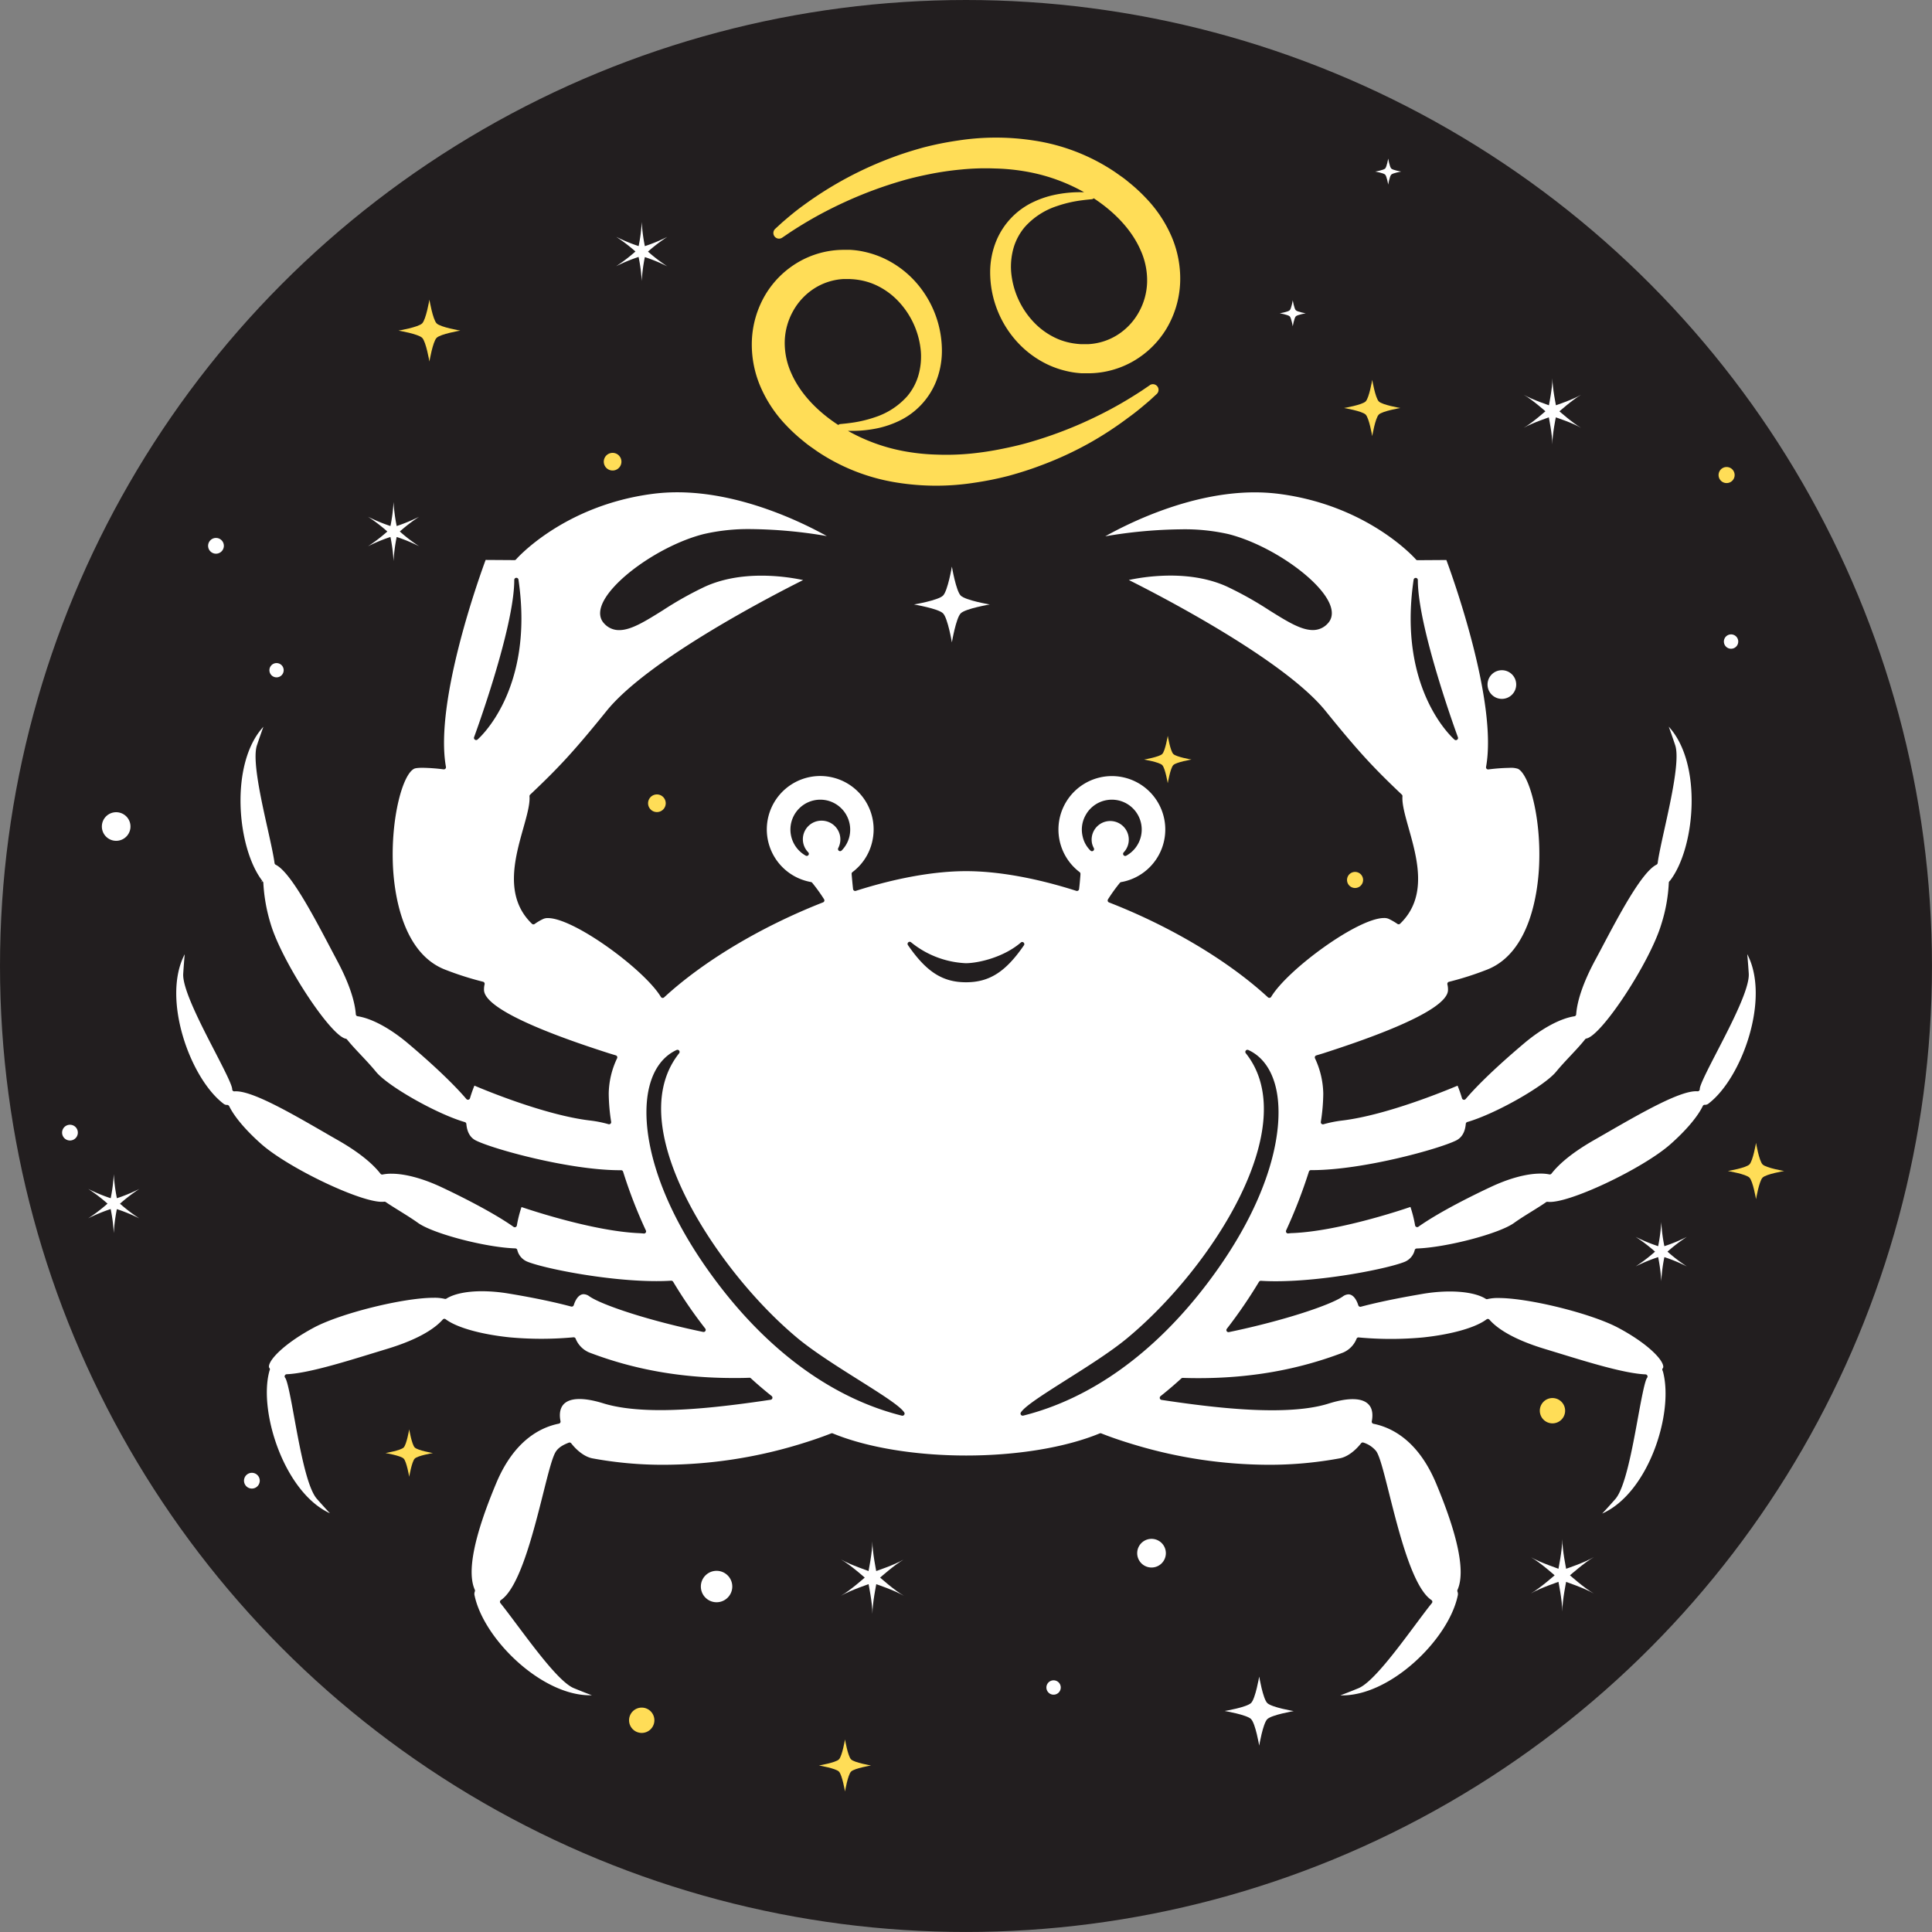 <svg xmlns="http://www.w3.org/2000/svg" viewBox="0 0 831.99 831.99"><rect x="0" y="0" width="831.99" height="831.99" fill="#808080" stroke="none"/><defs><style>.cls-1{fill:#221e1f;}.cls-2,.cls-5{fill:#fff;}.cls-2,.cls-3,.cls-4{fill-rule:evenodd;}.cls-3{fill:#FFDD57;}.cls-4,.cls-6{fill:#FFDD57;}</style></defs><title>Element 4</title><g id="Ebene_2" data-name="Ebene 2"><g id="Layer_3" data-name="Layer 3"><circle class="cls-1" cx="415.99" cy="415.99" r="415.99"/><path class="cls-2" d="M55.27,352.69a6.16,6.16,0,1,1-8.49-2A6.18,6.18,0,0,1,55.27,352.69Z"/><path class="cls-3" d="M674,607.49a5.45,5.45,0,1,1-5.45-5.44A5.45,5.45,0,0,1,674,607.49Z"/><path class="cls-3" d="M281.8,740.81a5.45,5.45,0,1,1-5.45-5.45A5.45,5.45,0,0,1,281.8,740.81Z"/><path class="cls-2" d="M406.1,264.12c-2.05-2.05-12.5-3.81-12.5-3.81s10.45-1.77,12.5-3.82,3.82-12.5,3.82-12.5,1.76,10.45,3.81,12.5,12.51,3.82,12.51,3.82-10.46,1.76-12.51,3.81-3.81,12.51-3.81,12.51-1.77-10.46-3.82-12.51Z"/><path class="cls-4" d="M181.8,145.48c-1.67-1.67-10.2-3.11-10.2-3.11s8.53-1.44,10.2-3.11,3.12-10.21,3.12-10.21,1.44,8.53,3.11,10.21,10.2,3.11,10.2,3.11-8.53,1.44-10.2,3.11-3.11,10.21-3.11,10.21-1.44-8.53-3.12-10.21Z"/><path class="cls-4" d="M361.27,762.9c-1.41-1.41-8.6-2.62-8.6-2.62s7.19-1.21,8.6-2.62,2.62-8.59,2.62-8.59,1.21,7.18,2.62,8.59,8.59,2.62,8.59,2.62-7.18,1.21-8.59,2.62-2.62,8.59-2.62,8.59-1.21-7.18-2.62-8.59Z"/><path class="cls-2" d="M46.32,518.34A70.64,70.64,0,0,0,38,512a70.53,70.53,0,0,0,9.67,4A71,71,0,0,0,49,505.63,71,71,0,0,0,50.34,516,70.53,70.53,0,0,0,60,512a70.64,70.64,0,0,0-8.33,6.36A71,71,0,0,0,60,524.69a71.34,71.34,0,0,0-9.67-4A70.54,70.54,0,0,0,49,531.05a70.54,70.54,0,0,0-1.34-10.39,71.34,71.34,0,0,0-9.67,4,71,71,0,0,0,8.33-6.35Z"/><path class="cls-2" d="M712.72,539a71,71,0,0,0-8.33-6.35,71.34,71.34,0,0,0,9.67,4,72,72,0,0,0,1.34-10.39,70.54,70.54,0,0,0,1.34,10.39,70.87,70.87,0,0,0,9.66-4,71.47,71.47,0,0,0-8.32,6.35,70,70,0,0,0,8.32,6.36,69.52,69.52,0,0,0-9.66-4,70.54,70.54,0,0,0-1.34,10.38,72,72,0,0,0-1.34-10.38,70,70,0,0,0-9.67,4,69.51,69.51,0,0,0,8.33-6.36Z"/><path class="cls-2" d="M273.68,108.33a71,71,0,0,0-8.33-6.35,71.34,71.34,0,0,0,9.67,4,70.54,70.54,0,0,0,1.34-10.39A70.54,70.54,0,0,0,277.7,106a71.34,71.34,0,0,0,9.67-4,71,71,0,0,0-8.33,6.35,71.81,71.81,0,0,0,8.33,6.36,70.53,70.53,0,0,0-9.67-4A70.54,70.54,0,0,0,276.36,121,70.54,70.54,0,0,0,275,110.65a70.53,70.53,0,0,0-9.67,4,71.81,71.81,0,0,0,8.33-6.36Z"/><path class="cls-2" d="M166.8,228.88a70.54,70.54,0,0,0-8.32-6.35,72,72,0,0,0,9.66,4,70.54,70.54,0,0,0,1.34-10.39,70,70,0,0,0,1.35,10.39,72,72,0,0,0,9.66-4,70.54,70.54,0,0,0-8.32,6.35,69.07,69.07,0,0,0,8.32,6.36,70.58,70.58,0,0,0-9.66-4,70,70,0,0,0-1.35,10.39,70.54,70.54,0,0,0-1.34-10.39,70.58,70.58,0,0,0-9.66,4,69.07,69.07,0,0,0,8.32-6.36Z"/><path class="cls-2" d="M372.38,679.37s-6-5.39-10.25-7.82c4.21,2.43,11.94,4.94,11.9,5s1.65-7.93,1.65-12.79c0,4.86,1.69,12.81,1.65,12.79s7.69-2.54,11.9-5C385,674,379,679.42,379,679.37s6,5.4,10.25,7.83c-4.21-2.43-11.94-5-11.9-5s-1.65,7.93-1.65,12.79c0-4.86-1.69-12.81-1.65-12.79s-7.69,2.54-11.9,5c4.21-2.43,10.25-7.87,10.25-7.83Z"/><path class="cls-2" d="M669.48,678.39s-6-5.39-10.24-7.82c4.2,2.43,11.93,4.94,11.89,5s1.65-7.93,1.65-12.78c0,4.85,1.69,12.8,1.65,12.78s7.7-2.53,11.9-5c-4.2,2.43-10.25,7.86-10.25,7.82s6,5.39,10.25,7.82c-4.2-2.43-11.93-4.94-11.9-5s-1.65,7.93-1.65,12.78c0-4.85-1.68-12.8-1.65-12.78s-7.69,2.53-11.89,5c4.2-2.43,10.24-7.86,10.24-7.82Z"/><path class="cls-2" d="M111.86,637.64a3.39,3.39,0,1,1-3.39-3.39A3.38,3.38,0,0,1,111.86,637.64Z"/><path class="cls-2" d="M33.52,487.75a3.39,3.39,0,1,1-3.38-3.39A3.38,3.38,0,0,1,33.52,487.75Z"/><path class="cls-2" d="M96.4,235A3.39,3.39,0,1,1,93,231.66,3.38,3.38,0,0,1,96.4,235Z"/><circle class="cls-5" cx="308.58" cy="683.22" r="6.77"/><path class="cls-3" d="M286.69,345.91a3.8,3.8,0,1,1-3.8-3.8A3.8,3.8,0,0,1,286.69,345.91Z"/><path class="cls-3" d="M267.61,198.82a3.8,3.8,0,1,1-3.8-3.8A3.8,3.8,0,0,1,267.61,198.82Z"/><path class="cls-2" d="M538.78,740.3c-1.86-1.87-11.38-3.48-11.38-3.48s9.52-1.6,11.38-3.47S542.26,722,542.26,722s1.6,9.52,3.47,11.39,11.39,3.47,11.39,3.47-9.52,1.61-11.39,3.48-3.47,11.38-3.47,11.38-1.61-9.51-3.48-11.38Z"/><path class="cls-4" d="M173.83,628.12c-1.28-1.28-7.82-2.38-7.82-2.38s6.54-1.11,7.82-2.39,2.39-7.82,2.39-7.82,1.1,6.54,2.39,7.82,7.82,2.39,7.82,2.39-6.54,1.1-7.82,2.38-2.39,7.83-2.39,7.83-1.1-6.54-2.39-7.83Z"/><path class="cls-4" d="M500.5,329.47c-1.29-1.28-7.83-2.38-7.83-2.38s6.54-1.11,7.83-2.39,2.38-7.83,2.38-7.83,1.11,6.55,2.39,7.83,7.82,2.39,7.82,2.39-6.54,1.1-7.82,2.38-2.39,7.83-2.39,7.83-1.1-6.54-2.38-7.83Z"/><path class="cls-4" d="M588.1,178.53c-1.53-1.52-9.3-2.83-9.3-2.83s7.77-1.31,9.3-2.83,2.83-9.3,2.83-9.3,1.31,7.77,2.83,9.3,9.29,2.83,9.29,2.83-7.76,1.31-9.29,2.83-2.83,9.29-2.83,9.29-1.31-7.76-2.83-9.29Z"/><path class="cls-4" d="M753.37,507.12c-1.52-1.53-9.29-2.84-9.29-2.84s7.77-1.31,9.29-2.83,2.84-9.29,2.84-9.29,1.31,7.77,2.83,9.29,9.29,2.83,9.29,2.83-7.77,1.31-9.29,2.84-2.83,9.29-2.83,9.29-1.32-7.77-2.84-9.29Z"/><path class="cls-2" d="M665.53,177.13s-5.5-4.91-9.33-7.12c3.83,2.21,10.87,4.5,10.83,4.52s1.5-7.22,1.5-11.64c0,4.42,1.54,11.66,1.51,11.64s7-2.31,10.83-4.52c-3.83,2.21-9.33,7.16-9.33,7.12s5.5,4.91,9.33,7.12C677,182,670,179.75,670,179.73s-1.51,7.22-1.51,11.65c0-4.43-1.53-11.67-1.5-11.65s-7,2.31-10.83,4.52c3.83-2.21,9.33-7.16,9.33-7.12Z"/><path class="cls-2" d="M748.55,276.28a3.09,3.09,0,1,1-3.09-3.09A3.08,3.08,0,0,1,748.55,276.28Z"/><circle class="cls-5" cx="119.09" cy="288.62" r="3.08"/><path class="cls-2" d="M456.8,726.69a3.09,3.09,0,1,1-3.08-3.08A3.08,3.08,0,0,1,456.8,726.69Z"/><path class="cls-2" d="M652.93,294.78a6.17,6.17,0,1,1-6.16-6.16A6.16,6.16,0,0,1,652.93,294.78Z"/><path class="cls-2" d="M502.06,668.86a6.17,6.17,0,1,1-6.16-6.17A6.16,6.16,0,0,1,502.06,668.86Z"/><path class="cls-3" d="M587,378.94a3.46,3.46,0,1,1-3.46-3.46A3.46,3.46,0,0,1,587,378.94Z"/><path class="cls-3" d="M747,204.57a3.46,3.46,0,1,1-3.46-3.46A3.46,3.46,0,0,1,747,204.57Z"/><path class="cls-2" d="M596.5,75.2c-.7-.71-4.29-1.31-4.29-1.31s3.59-.61,4.29-1.31,1.31-4.3,1.31-4.3.61,3.59,1.31,4.3,4.3,1.31,4.3,1.31-3.59.6-4.3,1.31-1.31,4.3-1.31,4.3-.6-3.6-1.31-4.3Z"/><path class="cls-2" d="M555.4,136.23c-.71-.7-4.3-1.31-4.3-1.31s3.59-.61,4.3-1.31,1.31-4.3,1.31-4.3.6,3.59,1.31,4.3,4.29,1.31,4.29,1.31-3.59.61-4.29,1.31-1.31,4.3-1.31,4.3-.61-3.59-1.31-4.3Z"/><path class="cls-2" d="M733.29,476.28a.91.91,0,0,1,1-.5,2.49,2.49,0,0,0,1.64-.68c14.3-11.09,26.5-45.25,16.5-64.19.18,1.88.4,4.56.65,8.35.41,6.38-7.42,21.53-13.72,33.71-3.65,7.07-7.43,14.38-7.37,16a.94.94,0,0,1-.28.71.86.86,0,0,1-.7.27c-7.09-.57-24.26,9.34-39.31,18l-5.22,3c-8.49,4.85-14.67,9.72-18.36,14.46a.91.91,0,0,1-.9.33,18.41,18.41,0,0,0-3.8-.35c-6,0-13.61,2.06-21.56,5.82-6.16,2.88-21.51,10.32-31.05,17.07a.9.9,0,0,1-.87.1.92.92,0,0,1-.55-.7,55.55,55.55,0,0,0-2-7.93C602.32,521.5,576,530.16,556.85,531c-.7,0-1.38.08-2.06.16a.92.92,0,0,1-.85-.37,1,1,0,0,1-.09-.92,220.59,220.59,0,0,0,9.81-25.33.89.89,0,0,1,.87-.64H565c21.79,0,54.55-9.07,62-12.74,2.5-1.22,3.92-3.64,4.22-7.18a.9.9,0,0,1,.65-.8c12.1-3.49,33.2-15.46,38.28-21.69,1.89-2.3,4.11-4.66,6.25-6.95,2.31-2.46,4.49-4.79,6.22-7a.92.92,0,0,1,.54-.32c6.64-1.24,27.46-33,32.29-49.3a69.53,69.53,0,0,0,3.2-17.77.92.92,0,0,1,.26-.63c.18-.2.25-.29.34-.37,10.88-14.31,13.9-50.49-.63-66.21.66,1.78,1.57,4.34,2.79,8,2,6.05-1.66,22.71-4.63,36.11-1.34,6.08-2.5,11.34-2.92,14.6a.92.92,0,0,1-.5.7c-6.38,3.17-16.18,21.77-24.06,36.71L686.66,414c-4.74,8.91-7.47,16.8-7.9,22.82a.9.9,0,0,1-.77.83c-6.07.93-14,5.19-21.71,11.7-5,4.23-17.55,15-25.12,23.94a.93.93,0,0,1-.89.3.9.9,0,0,1-.68-.64,55.77,55.77,0,0,0-1.9-5.42c-5,2.1-30.59,12.69-49.6,15a52.46,52.46,0,0,0-8.15,1.62.91.91,0,0,1-.85-.2.9.9,0,0,1-.29-.82,82,82,0,0,0,1.05-12.21,37.26,37.26,0,0,0-3.57-15.18.9.9,0,0,1,.57-1.24l.27-.09,2.61-.78c13.24-4.3,53.61-17.41,53.83-27.25a9.48,9.48,0,0,0-.26-2.49.91.91,0,0,1,.66-1.08,134.38,134.38,0,0,0,16.55-5.3c18.67-7.44,21.81-33.85,22.29-44.86.89-20.38-4.17-39.08-9.11-41.57a9.56,9.56,0,0,0-3.67-.41,79.79,79.79,0,0,0-9.07.67.93.93,0,0,1-.77-.28.92.92,0,0,1-.23-.79c5.1-28.13-14.75-82.82-17.09-89.11l-12.41.08a.77.77,0,0,1-.7-.32c-.2-.23-20.45-23.31-59.08-28.25a82.8,82.8,0,0,0-10.33-.64c-27.62,0-54.16,13.19-64.38,18.92a203.33,203.33,0,0,1,32.44-3A85.28,85.28,0,0,1,529,230c18.68,4.73,41,20.62,44.14,31.49.81,2.75.36,5.16-1.31,6.94a8.51,8.51,0,0,1-6.51,2.89c-5.12,0-11.16-3.77-18.8-8.55a153.18,153.18,0,0,0-18.24-10.21c-6.89-3.11-15.06-4.69-24.27-4.69a87.88,87.88,0,0,0-17.9,1.9c12,6,66.7,34.07,84.73,56.41,14.55,18,21,24.78,32.83,36a.91.91,0,0,1,.28.73c-.25,3.35,1.11,8.15,2.67,13.71,3.72,13.18,8.34,29.58-3.68,41.16a.91.91,0,0,1-1.14.1,26.94,26.94,0,0,0-3.77-2.18,4.72,4.72,0,0,0-2-.37c-11.35,0-41.59,22.25-48.61,33.94a.91.91,0,0,1-.65.44.93.93,0,0,1-.75-.23c-17-15.67-41.95-30.55-68.44-40.86a.87.87,0,0,1-.53-.56.91.91,0,0,1,.09-.77,72.42,72.42,0,0,1,5.11-7.1.93.93,0,0,1,.54-.33c.46-.08.88-.16,1.34-.27a23,23,0,1,0-24.93-34.39,23,23,0,0,0,5.72,30.36.92.92,0,0,1,.36.8l0,.33c-.16,2-.32,4-.59,6.19a1,1,0,0,1-.41.66,1,1,0,0,1-.77.1c-17.43-5.56-33.85-8.49-47.48-8.49s-30.06,2.93-47.49,8.49a.92.92,0,0,1-1.18-.77c-.25-2.31-.45-4.45-.62-6.51a.92.92,0,0,1,.36-.8,22.7,22.7,0,0,0,8.48-13,23,23,0,1,0-27.66,17c.44.12.86.19,1.28.27a1,1,0,0,1,.57.33,72.42,72.42,0,0,1,5.11,7.1.91.91,0,0,1,.09.77.89.89,0,0,1-.53.56C327.87,399,302.94,413.88,286,429.5a.89.89,0,0,1-.75.24.92.92,0,0,1-.65-.43c-7.05-11.69-37.32-33.95-48.65-33.95a4.64,4.64,0,0,0-2,.37,22.71,22.71,0,0,0-3.72,2.18.92.92,0,0,1-1.16-.1c-12-11.58-7.42-28-3.71-41.17,1.56-5.56,2.91-10.35,2.66-13.7a.91.91,0,0,1,.28-.73c12-11.36,18.44-18.15,32.87-36,18-22.37,72.66-50.4,84.69-56.41a88,88,0,0,0-17.9-1.9c-9.21,0-17.37,1.58-24.27,4.69a152.35,152.35,0,0,0-18.18,10.19c-7.67,4.79-13.72,8.57-18.85,8.57a8.52,8.52,0,0,1-6.52-2.89c-1.67-1.78-2.12-4.19-1.31-6.94C262,250.64,284.3,234.75,303,230a85.28,85.28,0,0,1,20.61-2.15,203.48,203.48,0,0,1,32.45,3C345.83,225.15,319.3,212,291.66,212a82.68,82.68,0,0,0-10.33.64c-38.6,4.94-58.89,28-59.09,28.25a.86.86,0,0,1-.69.32l-12.42-.08c-2.33,6.29-22.15,61-17.09,89.11a.92.92,0,0,1-.23.79.93.93,0,0,1-.77.28,79.79,79.79,0,0,0-9.06-.67c-2.56,0-3.39.28-3.63.41-5,2.48-10,21.16-9.15,41.52.47,11,3.59,37.47,22.28,44.91a134.38,134.38,0,0,0,16.55,5.3.91.91,0,0,1,.66,1.08,9.42,9.42,0,0,0-.26,2.47c.27,9.88,40.63,23,53.9,27.28l2.84.86a.89.89,0,0,1,.58.49.92.92,0,0,1,0,.76,36.57,36.57,0,0,0-3.61,15.17,82,82,0,0,0,1.05,12.21.9.9,0,0,1-.29.82.91.91,0,0,1-.85.2,50.17,50.17,0,0,0-8.15-1.61c-19-2.29-44.65-12.88-49.6-15a55.77,55.77,0,0,0-1.9,5.42.9.9,0,0,1-.68.64.93.93,0,0,1-.89-.3c-7.57-8.9-20.09-19.71-25.12-23.94-7.72-6.51-15.64-10.77-21.71-11.7a.9.9,0,0,1-.77-.83c-.43-6-3.16-13.91-7.9-22.82l-2.71-5.13c-7.81-14.84-17.54-33.3-23.89-36.46a.92.92,0,0,1-.5-.7c-.42-3.27-1.59-8.54-2.94-14.65-3-13.38-6.67-30-4.65-36.06,1.22-3.63,2.13-6.19,2.79-8-14.55,15.73-11.5,51.92-.5,66.3l-.59.74.7-.59a2.47,2.47,0,0,1,.21.27.91.91,0,0,1,.15.48A73.26,73.26,0,0,0,116.6,398c4.88,16.28,25.69,48.07,32.29,49.3a.92.92,0,0,1,.54.32c1.7,2.13,3.84,4.41,6.11,6.82s4.45,4.75,6.36,7.08c5.06,6.23,26.17,18.19,38.28,21.7a.9.9,0,0,1,.65.8c.3,3.54,1.72,6,4.21,7.17,7.44,3.68,40.22,12.76,62,12.75h.43a.9.9,0,0,1,.87.65,204.08,204.08,0,0,0,9.81,25.32.92.92,0,0,1-.09.92.93.93,0,0,1-.84.37c-.72-.08-1.4-.12-2.12-.16-19.09-.85-45.44-9.52-50.52-11.24a54.29,54.29,0,0,0-2,7.93.92.92,0,0,1-.55.7.91.91,0,0,1-.87-.1c-9.46-6.69-24.83-14.17-31-17.07-8-3.76-15.65-5.82-21.6-5.82a18.41,18.41,0,0,0-3.8.35.91.91,0,0,1-.9-.33c-3.69-4.74-9.87-9.61-18.36-14.46-1.74-1-3.52-2-5.33-3.07-15-8.65-32-18.53-39.2-17.95a.87.87,0,0,1-.69-.24.92.92,0,0,1-.29-.66c.06-1.7-3.72-9-7.37-16.08-6.3-12.18-14.13-27.33-13.72-33.71.25-3.79.47-6.47.65-8.35-10,18.94,2.2,53.1,16.49,64.19a2.71,2.71,0,0,0,1.49.7,1.11,1.11,0,0,1,1.15.48c2.21,4.6,7.32,10.61,14,16.49,12.06,10.55,44.36,25.87,52.78,24.69a1,1,0,0,1,.64.15c1.8,1.23,3.78,2.46,5.88,3.76,2.71,1.69,5.51,3.43,8,5.2,6.4,4.63,29.12,10.6,41.93,11a.9.9,0,0,1,.84.64,7.27,7.27,0,0,0,4.34,5.08c7.06,2.88,34.19,8.38,55.61,8.38,2.24,0,4.37-.06,6.33-.19a1,1,0,0,1,.84.44,197.28,197.28,0,0,0,13.84,20.18.91.91,0,0,1-.9,1.45c-24.11-5-43.85-11.73-49-15.33a4.43,4.43,0,0,0-2.47-.92c-1.76,0-3.31,1.72-4.26,4.72a.92.92,0,0,1-1.11.6c-9.91-2.66-21.14-4.65-26.95-5.6a71,71,0,0,0-11.41-1c-6.65,0-12.11,1.13-15.36,3.18a.9.9,0,0,1-.73.11,19,19,0,0,0-4.75-.47c-13.19,0-40.22,6.73-51.65,12.87-11.86,6.37-18.67,13.05-19.27,16.35-.12.68.09.92.16,1a.91.91,0,0,1,.12,1,3.43,3.43,0,0,0-.21.69c-4.55,17.54,6.67,52,26.16,60.89-1.29-1.37-3.1-3.36-5.61-6.2-4.23-4.79-7.29-21.56-9.75-35-1.42-7.81-2.9-15.9-3.94-17.18a.89.89,0,0,1-.12-.95.92.92,0,0,1,.79-.54c9-.39,24.27-5.1,37.78-9.25l5.44-1.66c14.56-4.4,21.06-9.31,24-12.65a.91.91,0,0,1,1.24-.13c4.72,3.55,14.95,6.46,27.37,7.78a149.5,149.5,0,0,0,27.67,0,.91.91,0,0,1,.92.53,10.84,10.84,0,0,0,5.85,6c19.42,7.43,39.78,11,62.24,11,2.2,0,4.45,0,6.75-.11a.86.86,0,0,1,.65.24c2.8,2.57,5.73,5.07,8.94,7.63a.93.93,0,0,1,.31.95.91.91,0,0,1-.75.66c-20,3-35.09,4.46-47.53,4.46h0c-10.07,0-18.33-1-24.55-2.93-8.66-2.69-14.74-2.44-17.29.68-1.68,2.07-1.53,5-1.11,7a.9.9,0,0,1-.14.69.91.91,0,0,1-.58.39c-8.1,1.62-19.37,7.41-27,25.71-9.53,22.76-12.63,38.17-9.2,45.81a.93.93,0,0,1,0,.8,2.88,2.88,0,0,0-.07,1.78c4,18.71,28.75,42.87,49.65,42.87l.87,0c-1.77-.65-4.28-1.63-7.78-3.06-5.92-2.42-16.1-16.08-24.29-27-2.73-3.65-5.31-7.11-7.33-9.62a.89.89,0,0,1,.2-1.32c8-5.38,13.9-28.78,18.19-45.86,2.36-9.38,4.06-16.16,5.62-18.3,1.35-1.9,3.63-2.94,5.46-3.64a.9.9,0,0,1,1,.29c2.78,3.54,6.11,5.9,9.14,6.48a166.27,166.27,0,0,0,30.78,2.77,202.77,202.77,0,0,0,57.7-8.62c5.29-1.59,10.11-3.23,14.33-4.9a.94.94,0,0,1,.68,0c14.64,6.06,35.59,9.53,57.47,9.53s42.84-3.47,57.5-9.53a.94.94,0,0,1,.68,0c4.18,1.67,9,3.31,14.33,4.9a202.52,202.52,0,0,0,57.67,8.62A166.16,166.16,0,0,0,577,628c3-.58,6.36-2.94,9.14-6.48a.91.91,0,0,1,1-.29,11.6,11.6,0,0,1,5.47,3.65c1.55,2.13,3.25,8.91,5.61,18.29,4.3,17.08,10.18,40.48,18.19,45.86a.88.88,0,0,1,.4.61.9.9,0,0,1-.19.71c-2,2.46-4.48,5.82-7.14,9.37-8.25,11.08-18.53,24.86-24.49,27.3-3.5,1.43-6,2.41-7.78,3.06,21.09.68,46.5-23.88,50.53-42.87a2.89,2.89,0,0,0-.08-1.76.93.93,0,0,1,0-.8c3.43-7.64.33-23-9.2-45.8-7.66-18.31-18.9-24.09-27-25.72a.92.92,0,0,1-.72-1.07c.41-2.07.55-5-1.15-7-2.56-3.12-8.63-3.37-17.29-.68-6.21,2-14.46,2.93-24.54,2.93-12.45,0-27.56-1.42-47.55-4.46a.91.91,0,0,1-.75-.66.93.93,0,0,1,.31-.95c3.21-2.56,6.14-5.06,8.94-7.63a.88.88,0,0,1,.65-.24c2.3.08,4.55.11,6.75.11,22.46,0,42.82-3.61,62.24-11a10.84,10.84,0,0,0,5.85-6,.89.89,0,0,1,.92-.53,149.49,149.49,0,0,0,27.67,0c12.42-1.32,22.65-4.23,27.37-7.78a.91.91,0,0,1,1.24.12c2.93,3.36,9.46,8.28,24,12.66l5.44,1.66c13.51,4.15,28.83,8.86,37.78,9.25a.9.9,0,0,1,.79.54.89.89,0,0,1-.11.94c-1,1.28-2.49,9.3-3.91,17.05-2.47,13.53-5.55,30.37-9.79,35.18-2.52,2.86-4.34,4.85-5.64,6.23,19.85-8.82,30.86-42.92,26.24-60.89a3.53,3.53,0,0,0-.26-.72.91.91,0,0,1,.13-1c.07-.08.28-.32.16-1-.58-3.29-7.39-10-19.28-16.35-11.43-6.14-38.46-12.87-51.65-12.87a19,19,0,0,0-4.75.47.9.9,0,0,1-.73-.11c-5-3.17-15.46-4.06-26.77-2.21-5.81,1-17,2.94-27,5.6a.91.91,0,0,1-1.11-.6c-.95-3-2.5-4.72-4.25-4.72a4.35,4.35,0,0,0-2.44.92c-5.14,3.59-24.87,10.3-49,15.33a.91.91,0,0,1-1-.41.9.9,0,0,1,.06-1A210.76,210.76,0,0,0,542.16,552a1,1,0,0,1,.84-.44c2,.13,4.08.19,6.32.19,21.43,0,48.56-5.5,55.61-8.37a7.32,7.32,0,0,0,4.31-5.09.91.91,0,0,1,.84-.64c12.84-.43,35.57-6.41,41.92-11,2.4-1.73,5.15-3.43,7.81-5.08,2.16-1.34,4.2-2.61,6-3.88a1,1,0,0,1,.64-.15c8.45,1.16,40.77-14.15,52.78-24.69C726,486.89,731.08,480.88,733.29,476.28ZM608.76,249.64a.91.91,0,0,1,1.81.14c0,20.77,17.09,67.24,17.26,67.71a.91.91,0,0,1-.33,1.06.91.91,0,0,1-1.11,0C626.15,318.3,601.71,297.4,608.76,249.64ZM205.6,318.51a.91.91,0,0,1-1.11,0,.91.91,0,0,1-.33-1.06c.17-.47,17.3-46.95,17.3-67.71a.91.91,0,0,1,1.81-.14C230.32,297.4,205.84,318.3,205.6,318.51Zm262.21,32a12.85,12.85,0,0,1,8-5.79,13.22,13.22,0,0,1,3-.35A12.86,12.86,0,0,1,485,368.5a1,1,0,0,1-.44.11.91.91,0,0,1-.65-1.55,8,8,0,1,0-13.61-3.72,8.48,8.48,0,0,0,.73,1.86.91.91,0,0,1-1.43,1.1,12.15,12.15,0,0,1-3.37-6.08A12.67,12.67,0,0,1,467.81,350.53Zm-114,2.9a8,8,0,0,0-5.74,13.64.91.91,0,0,1-.66,1.54.88.88,0,0,1-.44-.12,12.87,12.87,0,0,1,6.28-24.1,13.2,13.2,0,0,1,3,.35,12.94,12.94,0,0,1,9.54,15.5,12.77,12.77,0,0,1-3.36,6.05.91.91,0,0,1-1.46-1.05,8.16,8.16,0,0,0,.7-1.88,8.06,8.06,0,0,0-7.85-9.93Zm35.58,255.85a.89.89,0,0,1-.74.39.83.83,0,0,1-.22,0C359.3,602.38,332,582.8,309.33,553c-28.31-37.2-33.91-68.34-29.7-85.08,1.92-7.68,6-13.13,11.74-15.76a.92.92,0,0,1,1.1,1.4c-14.32,18-6.19,43.93,3.16,62.53,10.86,21.62,29.22,44.7,47.91,60.24,7,5.79,17.29,12.28,26.38,18,9.85,6.21,17.63,11.11,19.47,13.9A.9.9,0,0,1,389.37,609.28ZM416,423c-10.06,0-17.08-4.47-25-16a.91.91,0,0,1,1.34-1.21,40.15,40.15,0,0,0,23.53,9c5.21,0,16.29-2.43,23.86-9A.91.91,0,0,1,441,407C433.11,418.51,426.09,423,416,423ZM519.67,553c-22.68,29.8-50,49.38-79.08,56.63l-.22,0a.89.89,0,0,1-.74-.39.9.9,0,0,1,0-1c1.83-2.8,9.63-7.72,19.51-14,9.06-5.72,19.32-12.19,26.3-18C522,545.9,561.3,484.67,536.49,453.57a.91.91,0,0,1,1.09-1.4c5.76,2.63,9.82,8.08,11.75,15.75C553.53,484.66,548,515.8,519.67,553Z"/><path class="cls-6" d="M504.54,101.91a55.88,55.88,0,0,0-10.88-16.43,72.59,72.59,0,0,0-7-6.54c-1.22-1-2.41-2-3.75-2.92s-2.25-1.63-3.78-2.62a85.17,85.17,0,0,0-33.7-12.85,106.63,106.63,0,0,0-33.09,0,135.85,135.85,0,0,0-14.83,3c-4.7,1.3-9.17,2.71-13.37,4.3a156.86,156.86,0,0,0-37.86,20.37c-4.19,3-7.27,5.72-9.4,7.53l-3.07,2.82a2.43,2.43,0,0,0,3,3.8l3.45-2.34c2.21-1.44,5.48-3.54,9.8-6s9.65-5.22,15.92-8a176.89,176.89,0,0,1,21.55-7.92c4-1.21,8.26-2.21,12.66-3.1A129.54,129.54,0,0,1,413.89,73a104.5,104.5,0,0,1,14.43-.45,89.67,89.67,0,0,1,14.78,1.55,78,78,0,0,1,23.73,8.67h-1A52.91,52.91,0,0,0,453.71,84a41.27,41.27,0,0,0-8.48,2.88,32,32,0,0,0-16.08,16.58,35.65,35.65,0,0,0-2.75,13.74,44.58,44.58,0,0,0,10.71,29A42.59,42.59,0,0,0,451,156.9a40.35,40.35,0,0,0,8.77,3,34.54,34.54,0,0,0,4.74.74l1.26.11,1,0,.5,0h1.9a39.17,39.17,0,0,0,18.88-5.21,40,40,0,0,0,14.35-14.13,42.07,42.07,0,0,0,5.81-19.58A46,46,0,0,0,504.54,101.91ZM490.4,134.48a27.11,27.11,0,0,1-9.15,9.72,26,26,0,0,1-12.48,4l-.83,0s-.23,0,.06,0h-1.89l-.76,0a32,32,0,0,1-3.21-.35,28.65,28.65,0,0,1-6.28-1.74,31.34,31.34,0,0,1-10.57-7.26,35.94,35.94,0,0,1-9.86-21.88,29.45,29.45,0,0,1,1.19-10.69,24.67,24.67,0,0,1,4.68-8.5,31.68,31.68,0,0,1,13.77-9,53.56,53.56,0,0,1,11-2.54c1.31-.18,2.33-.27,3-.34l1-.1h.06a1.35,1.35,0,0,0,.86-.41l.18.11c8.69,5.72,16.14,13.36,20,22.22a31.53,31.53,0,0,1,2.82,13.73A28.05,28.05,0,0,1,490.4,134.48Z"/><path class="cls-6" d="M495.14,165.89l-3.45,2.34c-2.21,1.44-5.48,3.54-9.8,6s-9.65,5.22-15.92,8a177,177,0,0,1-21.55,7.91c-4,1.21-8.26,2.22-12.66,3.1a132.18,132.18,0,0,1-13.66,2.09,107.73,107.73,0,0,1-14.43.45,90.79,90.79,0,0,1-14.78-1.56,78,78,0,0,1-23.73-8.67h1a53.49,53.49,0,0,0,12.15-1.22,42,42,0,0,0,8.48-2.89,32,32,0,0,0,16.08-16.58,35.65,35.65,0,0,0,2.75-13.74,44.6,44.6,0,0,0-10.71-29A42.59,42.59,0,0,0,381,111.43a40.89,40.89,0,0,0-8.77-3,36.14,36.14,0,0,0-4.74-.74l-1.26-.1-1,0-.5,0h-1.9a39,39,0,0,0-18.88,5.2,40,40,0,0,0-14.35,14.13,42.07,42.07,0,0,0-5.81,19.58,46,46,0,0,0,3.69,20,55.93,55.93,0,0,0,10.88,16.44,72.48,72.48,0,0,0,7,6.53c1.22,1,2.41,2,3.75,2.92s2.25,1.63,3.78,2.62a85.34,85.34,0,0,0,33.7,12.86,106.93,106.93,0,0,0,33.09,0,138.27,138.27,0,0,0,14.83-3c4.69-1.3,9.17-2.71,13.37-4.31a148.67,148.67,0,0,0,22.12-10.25A149.57,149.57,0,0,0,485.68,180c4.19-3,7.27-5.72,9.4-7.53l3.07-2.82a2.43,2.43,0,0,0-3-3.8Zm-154.38-5.18A31.6,31.6,0,0,1,337.94,147a28.19,28.19,0,0,1,3.64-13.12,27.22,27.22,0,0,1,9.16-9.72,26.13,26.13,0,0,1,12.48-4l.83,0s.23,0-.06,0h1.89l.76.05a29.25,29.25,0,0,1,3.21.34,28.67,28.67,0,0,1,6.28,1.75,31.2,31.2,0,0,1,10.57,7.26,35.91,35.91,0,0,1,9.86,21.88,29.18,29.18,0,0,1-1.2,10.68,24.63,24.63,0,0,1-4.67,8.51,31.74,31.74,0,0,1-13.77,9,53.56,53.56,0,0,1-11,2.54c-1.31.18-2.33.28-3,.34l-1,.1h-.05a1.45,1.45,0,0,0-.86.41l-.18-.11C352.09,177.2,344.64,169.56,340.76,160.71Z"/></g></g></svg>
